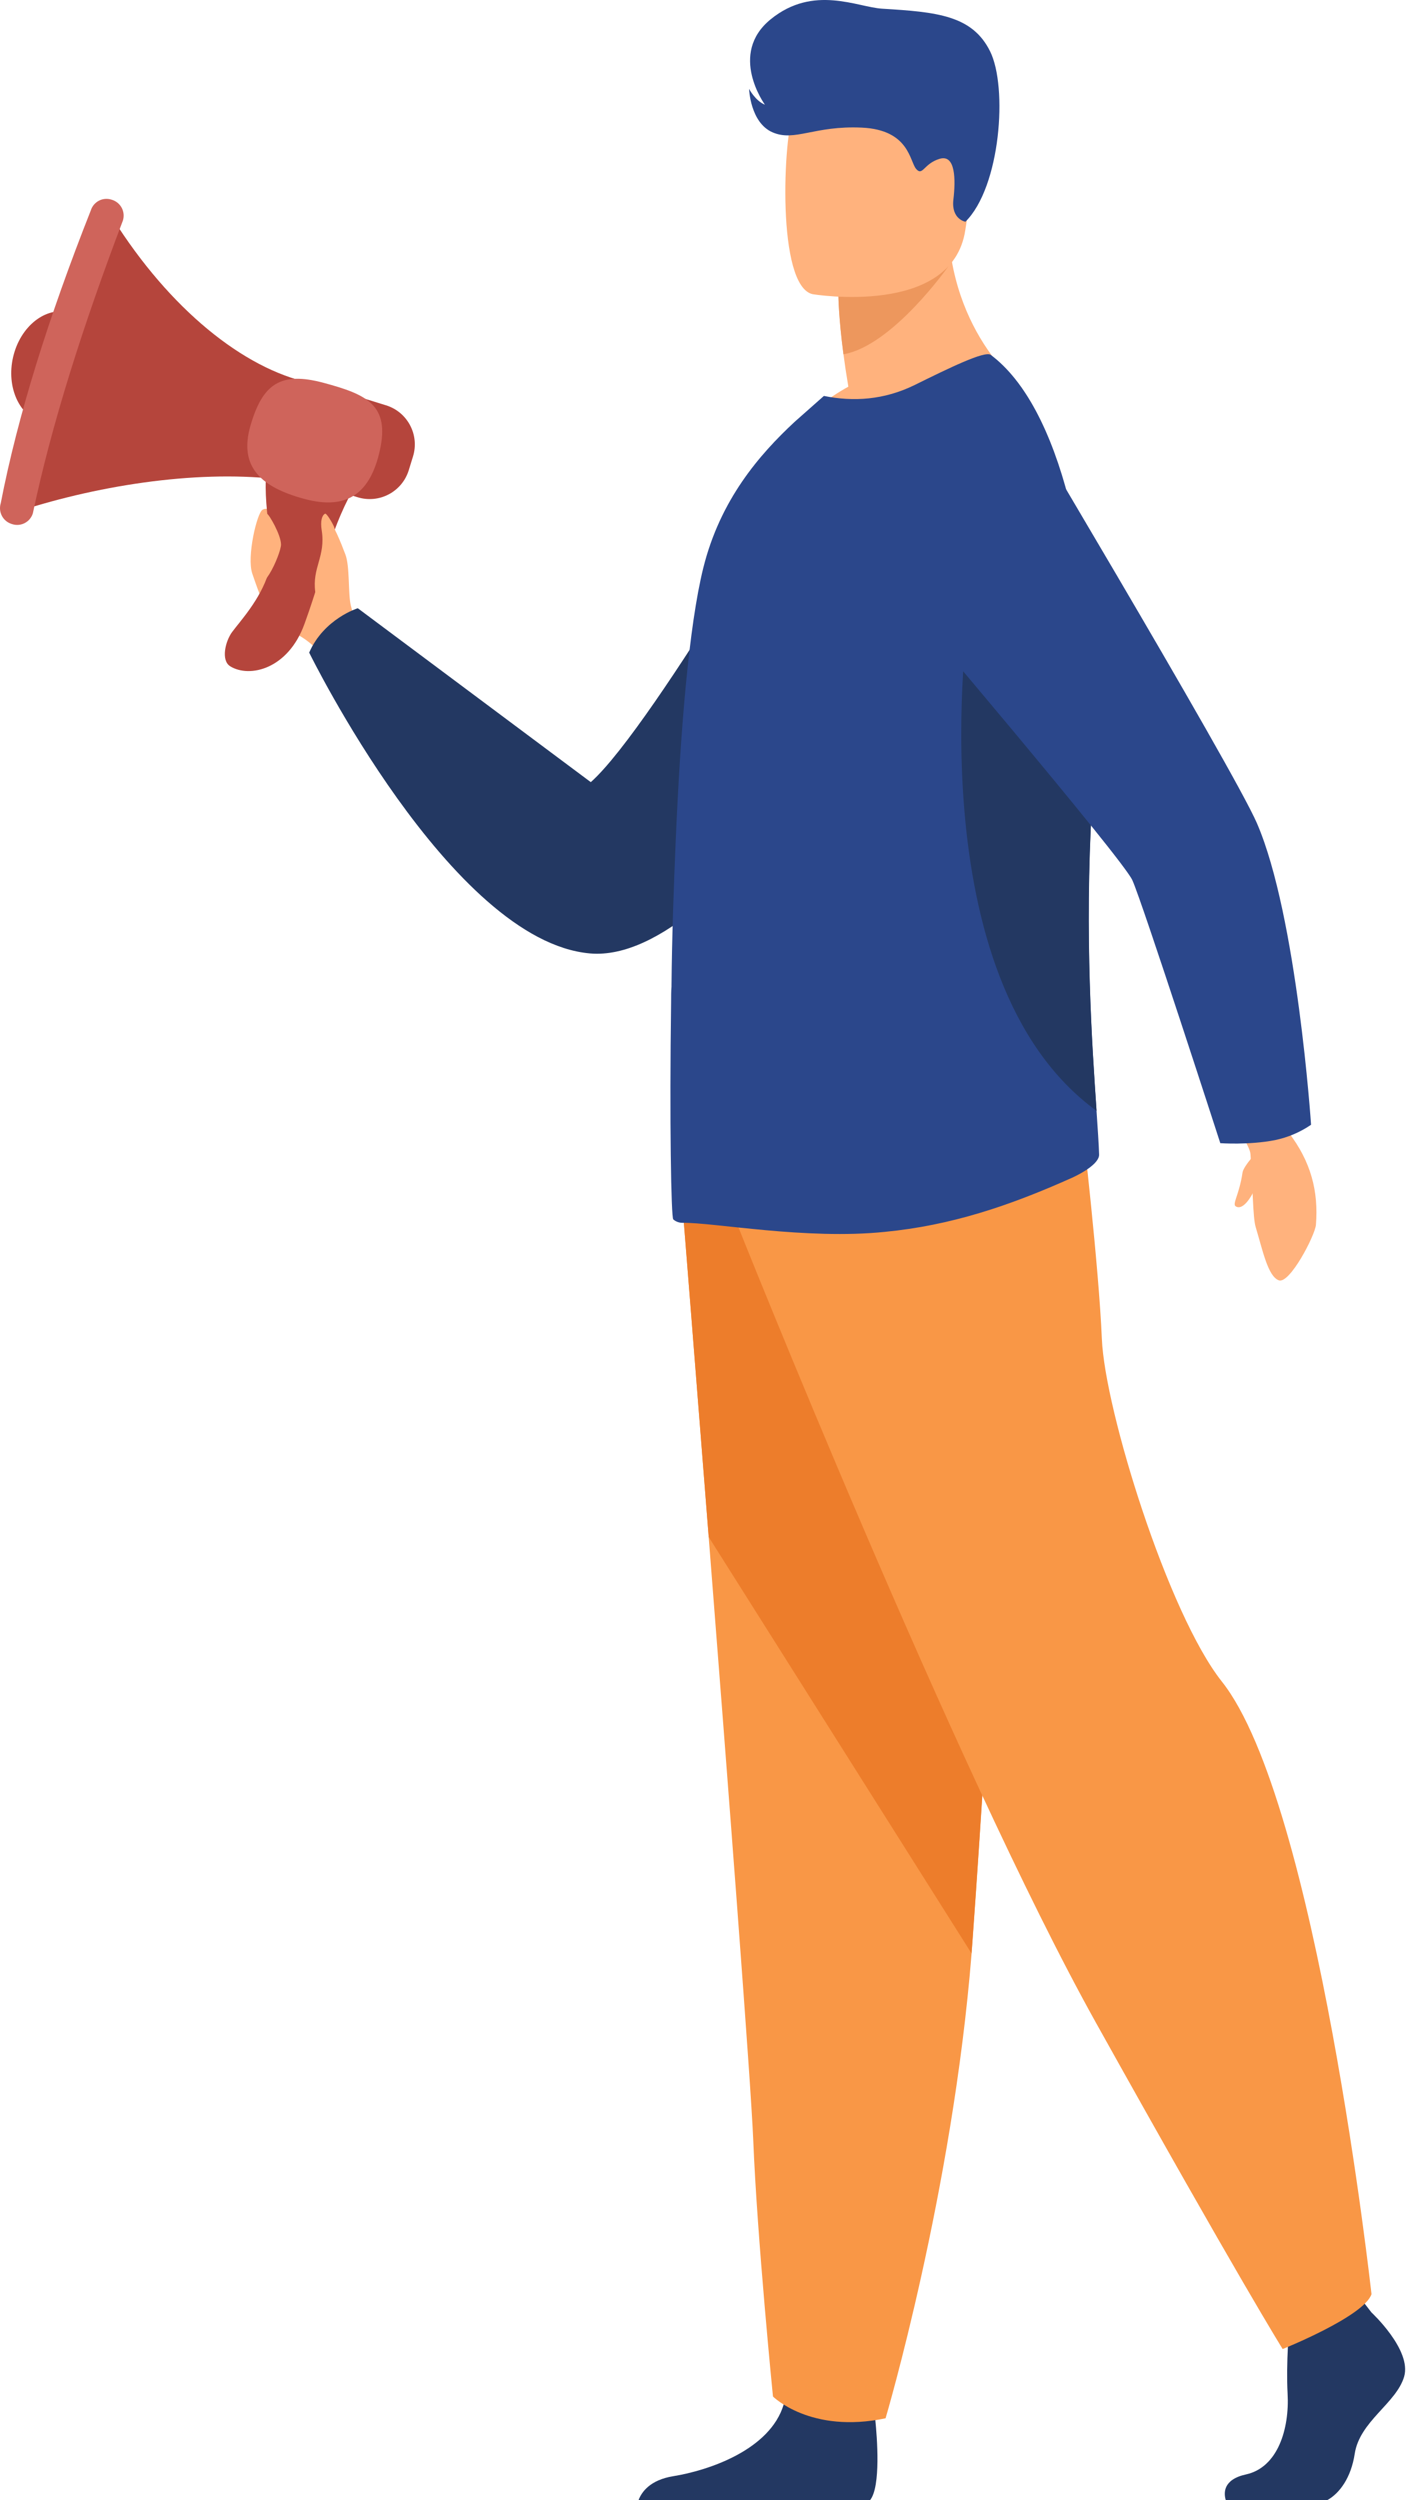 <svg width="94" height="167" viewBox="0 0 94 167" fill="none" xmlns="http://www.w3.org/2000/svg">
<path d="M16.856 38.317C17.51 40.228 17.996 41.549 19.279 42.094C20.732 42.714 21.338 43.589 21.338 43.589L22.509 42.909L23.902 42.097C23.902 42.097 23.869 41.941 23.801 41.688C23.733 41.435 23.628 41.222 23.438 40.443C23.248 39.663 23.383 37.845 23.074 37.032C22.796 36.29 22.193 34.77 21.923 34.818C21.267 34.931 21.983 36.775 21.702 37.184C21.449 37.555 21.393 37.791 21.339 37.768C21.335 37.767 21.331 37.767 21.328 37.768C19.492 36.959 18.522 33.462 17.536 34.05C17.171 34.261 16.471 37.191 16.856 38.317Z" fill="#FFB27D"/>
<path d="M55.415 28.055C55.415 28.055 43.709 48.483 39.47 52.242L23.904 40.626C23.904 40.626 21.645 41.32 20.656 43.589C20.656 43.589 30.109 62.864 39.416 63.682C48.722 64.501 61.786 40.578 61.786 40.578L55.415 28.055Z" fill="#233862"/>
<path d="M81.896 167.001H88.657C89.505 166.538 90.266 165.479 90.506 163.9C90.837 161.718 93.279 160.531 93.807 158.748C94.335 156.964 91.627 154.455 91.627 154.455L91.175 153.872L90.704 153.266L86.221 154.323C86.221 154.323 86.11 155.393 86.042 156.756C85.993 157.739 85.968 158.875 86.022 159.871C86.155 162.249 85.359 164.809 83.248 165.272C81.683 165.614 81.753 166.54 81.896 167.001Z" fill="#233862"/>
<path d="M42.657 167.001H58.122C58.866 166.093 58.591 162.741 58.479 161.646C58.455 161.425 58.439 161.297 58.439 161.297C58.439 161.297 53.16 157.07 52.434 160.306C52.413 160.408 52.386 160.508 52.356 160.606C51.442 163.637 47.344 165.009 44.977 165.392C43.437 165.642 42.861 166.443 42.657 167.001Z" fill="#233862"/>
<path d="M45.603 80.613C45.603 80.613 46.405 90.625 47.347 102.661C48.628 119.009 50.168 139.092 50.321 142.896C50.584 149.502 51.641 160.069 51.641 160.069C51.641 160.069 54.147 162.578 59.164 161.524C59.164 161.524 63.634 146.438 64.911 130.479C64.93 130.217 64.95 129.954 64.97 129.689C66.157 113.445 67.998 79.229 67.998 79.229L45.603 80.613Z" fill="#F99746"/>
<path d="M45.603 80.613C45.603 80.613 46.405 90.625 47.348 102.661L64.905 130.471C64.924 130.209 64.944 129.946 64.964 129.682C66.151 113.438 67.992 79.221 67.992 79.221L45.603 80.613Z" fill="#ED7D2B"/>
<path d="M49.265 81.802C49.265 81.802 63.715 118.062 73.218 135.102C82.721 152.142 85.693 156.899 85.693 156.899C85.693 156.899 91.137 154.717 91.628 153.233C91.628 153.233 87.994 120.335 81.631 112.316C78.036 107.785 73.811 94.187 73.614 89.431C73.417 84.675 72.327 75.263 72.327 75.263L49.265 81.802Z" fill="#F99746"/>
<path d="M52.862 28.942C58.508 30.727 68.28 25.912 68.28 25.912C68.28 25.912 63.072 22.001 63.346 13.868L58.98 17.389L56.013 19.782C56.013 19.782 56.025 21.192 56.35 23.662C56.436 24.311 56.543 25.037 56.677 25.828C55.225 26.624 53.932 27.679 52.862 28.942Z" fill="#FFB27D"/>
<path d="M56.013 19.784C56.013 19.784 56.026 21.194 56.35 23.663C59.637 23.098 63.364 17.782 63.364 17.782C61.691 17.297 60.226 17.211 58.98 17.388L56.013 19.784Z" fill="#ED975D"/>
<path d="M54.286 19.649C54.286 19.649 63.612 21.201 64.49 15.371C65.369 9.541 67.155 5.817 61.241 4.582C55.327 3.346 53.829 5.394 53.063 7.268C52.298 9.142 51.883 19.096 54.286 19.649Z" fill="#FFB27D"/>
<path d="M44.98 81.447C45.144 81.591 45.355 81.671 45.573 81.674C47.694 81.644 53.878 82.824 59.11 82.28C63.521 81.855 67.426 80.547 71.619 78.667C72.175 78.417 73.457 77.732 73.429 77.109C73.409 76.427 73.341 75.439 73.257 74.193C72.96 69.861 72.443 62.41 72.947 53.814C73.037 52.214 73.085 50.626 73.091 49.063C73.134 37.413 70.826 27.167 66.187 23.7C65.79 23.415 63.359 24.605 61.124 25.708C59.059 26.727 56.996 26.84 55.044 26.445L53.094 28.171C50.718 30.379 48.117 33.384 46.985 37.936C46.024 41.815 45.459 48.805 45.148 56.051C45.006 59.335 44.892 62.647 44.863 65.789V65.901C44.837 66.212 44.837 66.553 44.837 66.871C44.725 74.937 44.839 81.333 44.98 81.447Z" fill="#2B478B"/>
<path d="M73.262 74.199C72.965 69.867 72.448 62.417 72.952 53.821C73.043 52.22 73.09 50.632 73.096 49.07C71.158 44.379 69.583 40.978 69.583 40.978H64.711C64.711 40.978 61.142 65.384 73.262 74.199Z" fill="#233862"/>
<path d="M82.407 75.038C82.407 75.038 83.497 76.492 83.541 77.072C83.707 79.288 83.693 81.315 83.893 81.969C84.363 83.524 84.702 85.231 85.429 85.514C86.156 85.798 87.862 82.514 87.917 81.802C88.092 79.574 87.59 77.587 86.075 75.62L85.142 73.616L82.407 75.038Z" fill="#FFB27D"/>
<path d="M85.181 76.152C83.427 76.494 81.527 76.356 81.527 76.356C81.527 76.356 76.319 60.26 75.651 58.79C74.984 57.319 60.188 39.915 60.188 39.915L66.351 24.481C66.351 24.481 82.345 51.23 83.976 54.989C86.66 61.2 87.591 75.126 87.591 75.126C86.863 75.623 86.044 75.972 85.181 76.152Z" fill="#2B478B"/>
<path d="M64.498 14.811C64.498 14.811 63.541 14.65 63.695 13.331C63.849 12.012 63.847 10.285 62.775 10.608C61.704 10.93 61.65 11.787 61.209 11.287C60.769 10.786 60.761 8.671 57.576 8.524C54.391 8.377 53.095 9.488 51.606 8.836C50.117 8.183 50.045 5.936 50.045 5.936C50.045 5.936 50.466 6.738 51.103 6.993C51.103 6.993 48.629 3.606 51.495 1.283C54.36 -1.04 57.28 0.481 58.938 0.581C62.591 0.802 64.951 1.021 66.145 3.424C67.339 5.827 66.843 12.498 64.498 14.811Z" fill="#2B478B"/>
<path d="M84.128 76.768C84.128 76.768 83.078 77.859 83.011 78.319C82.798 79.783 82.31 80.415 82.555 80.574C83.064 80.905 83.737 79.821 84.058 78.849C84.379 77.877 84.128 76.768 84.128 76.768Z" fill="#FFB27D"/>
<path d="M0.878 23.839C0.402 25.875 1.305 27.843 2.894 28.234C4.483 28.625 6.157 27.29 6.632 25.255C7.108 23.22 6.205 21.251 4.616 20.86C3.028 20.469 1.354 21.804 0.878 23.839Z" fill="#B5453C"/>
<path d="M18.071 34.453L19.296 34.833C19.465 34.885 19.559 35.064 19.507 35.233L19.258 36.036C19.206 36.205 19.027 36.3 18.858 36.248L17.633 35.868C17.464 35.816 17.37 35.636 17.422 35.468L17.671 34.664C17.723 34.495 17.902 34.401 18.071 34.453Z" fill="#CF645B"/>
<path d="M24.032 31.88C21.834 35.707 21.976 37.169 20.34 41.679C19.249 44.694 16.675 45.303 15.382 44.504C14.74 44.107 15.061 42.816 15.508 42.213C16.04 41.493 17.383 40.053 17.931 38.289C18.48 36.526 17.255 32.964 17.992 30.601C18.729 28.238 24.032 31.88 24.032 31.88Z" fill="#B5453C"/>
<path d="M24.403 26.642L25.79 27.072C27.231 27.518 28.038 29.049 27.591 30.492L27.308 31.409C26.862 32.851 25.332 33.658 23.891 33.212L22.504 32.782C21.063 32.336 20.256 30.805 20.702 29.362L20.986 28.445C21.432 27.003 22.962 26.196 24.403 26.642Z" fill="#B5453C"/>
<path d="M0.751 34.31C6.268 32.45 12.967 31.393 18.409 31.992L20.277 25.473C15.803 24.325 10.911 20.185 7.187 14.033L0.751 34.31Z" fill="#B5453C"/>
<path d="M0.77 34.994L0.826 35.012C1.103 35.098 1.403 35.07 1.659 34.934C1.916 34.798 2.109 34.566 2.195 34.287C3.451 28.313 5.558 21.718 8.212 14.727C8.298 14.448 8.27 14.146 8.135 13.888C8 13.63 7.768 13.436 7.492 13.349L7.435 13.331C7.158 13.245 6.858 13.273 6.602 13.409C6.345 13.545 6.152 13.778 6.066 14.056C3.234 21.219 1.182 27.776 0.049 33.616C-0.037 33.895 -0.009 34.197 0.126 34.455C0.261 34.714 0.493 34.907 0.77 34.994Z" fill="#CF645B"/>
<path d="M16.734 28.428C15.931 31.2 17.467 32.554 20.35 33.328C23.233 34.102 24.744 32.908 25.375 30.095C26.057 27.044 24.5 26.345 21.618 25.57C18.735 24.795 17.539 25.656 16.734 28.428Z" fill="#CF645B"/>
<path d="M18.775 36.375C18.775 35.723 17.961 34.328 17.832 34.31C17.439 34.505 17.192 36.542 17.298 37.607C17.404 38.672 17.39 39.294 17.987 38.357C18.406 37.691 18.776 36.673 18.775 36.375Z" fill="#FFB27D"/>
<path d="M22.405 37.502C22.694 36.529 22.405 35.395 22.31 35.17C22.216 34.946 21.819 34.264 21.719 34.312C21.514 34.412 21.392 34.785 21.495 35.436C21.765 37.171 20.84 37.915 21.063 39.544C21.998 39.822 22.405 37.502 22.405 37.502Z" fill="#FFB27D"/>
</svg>
